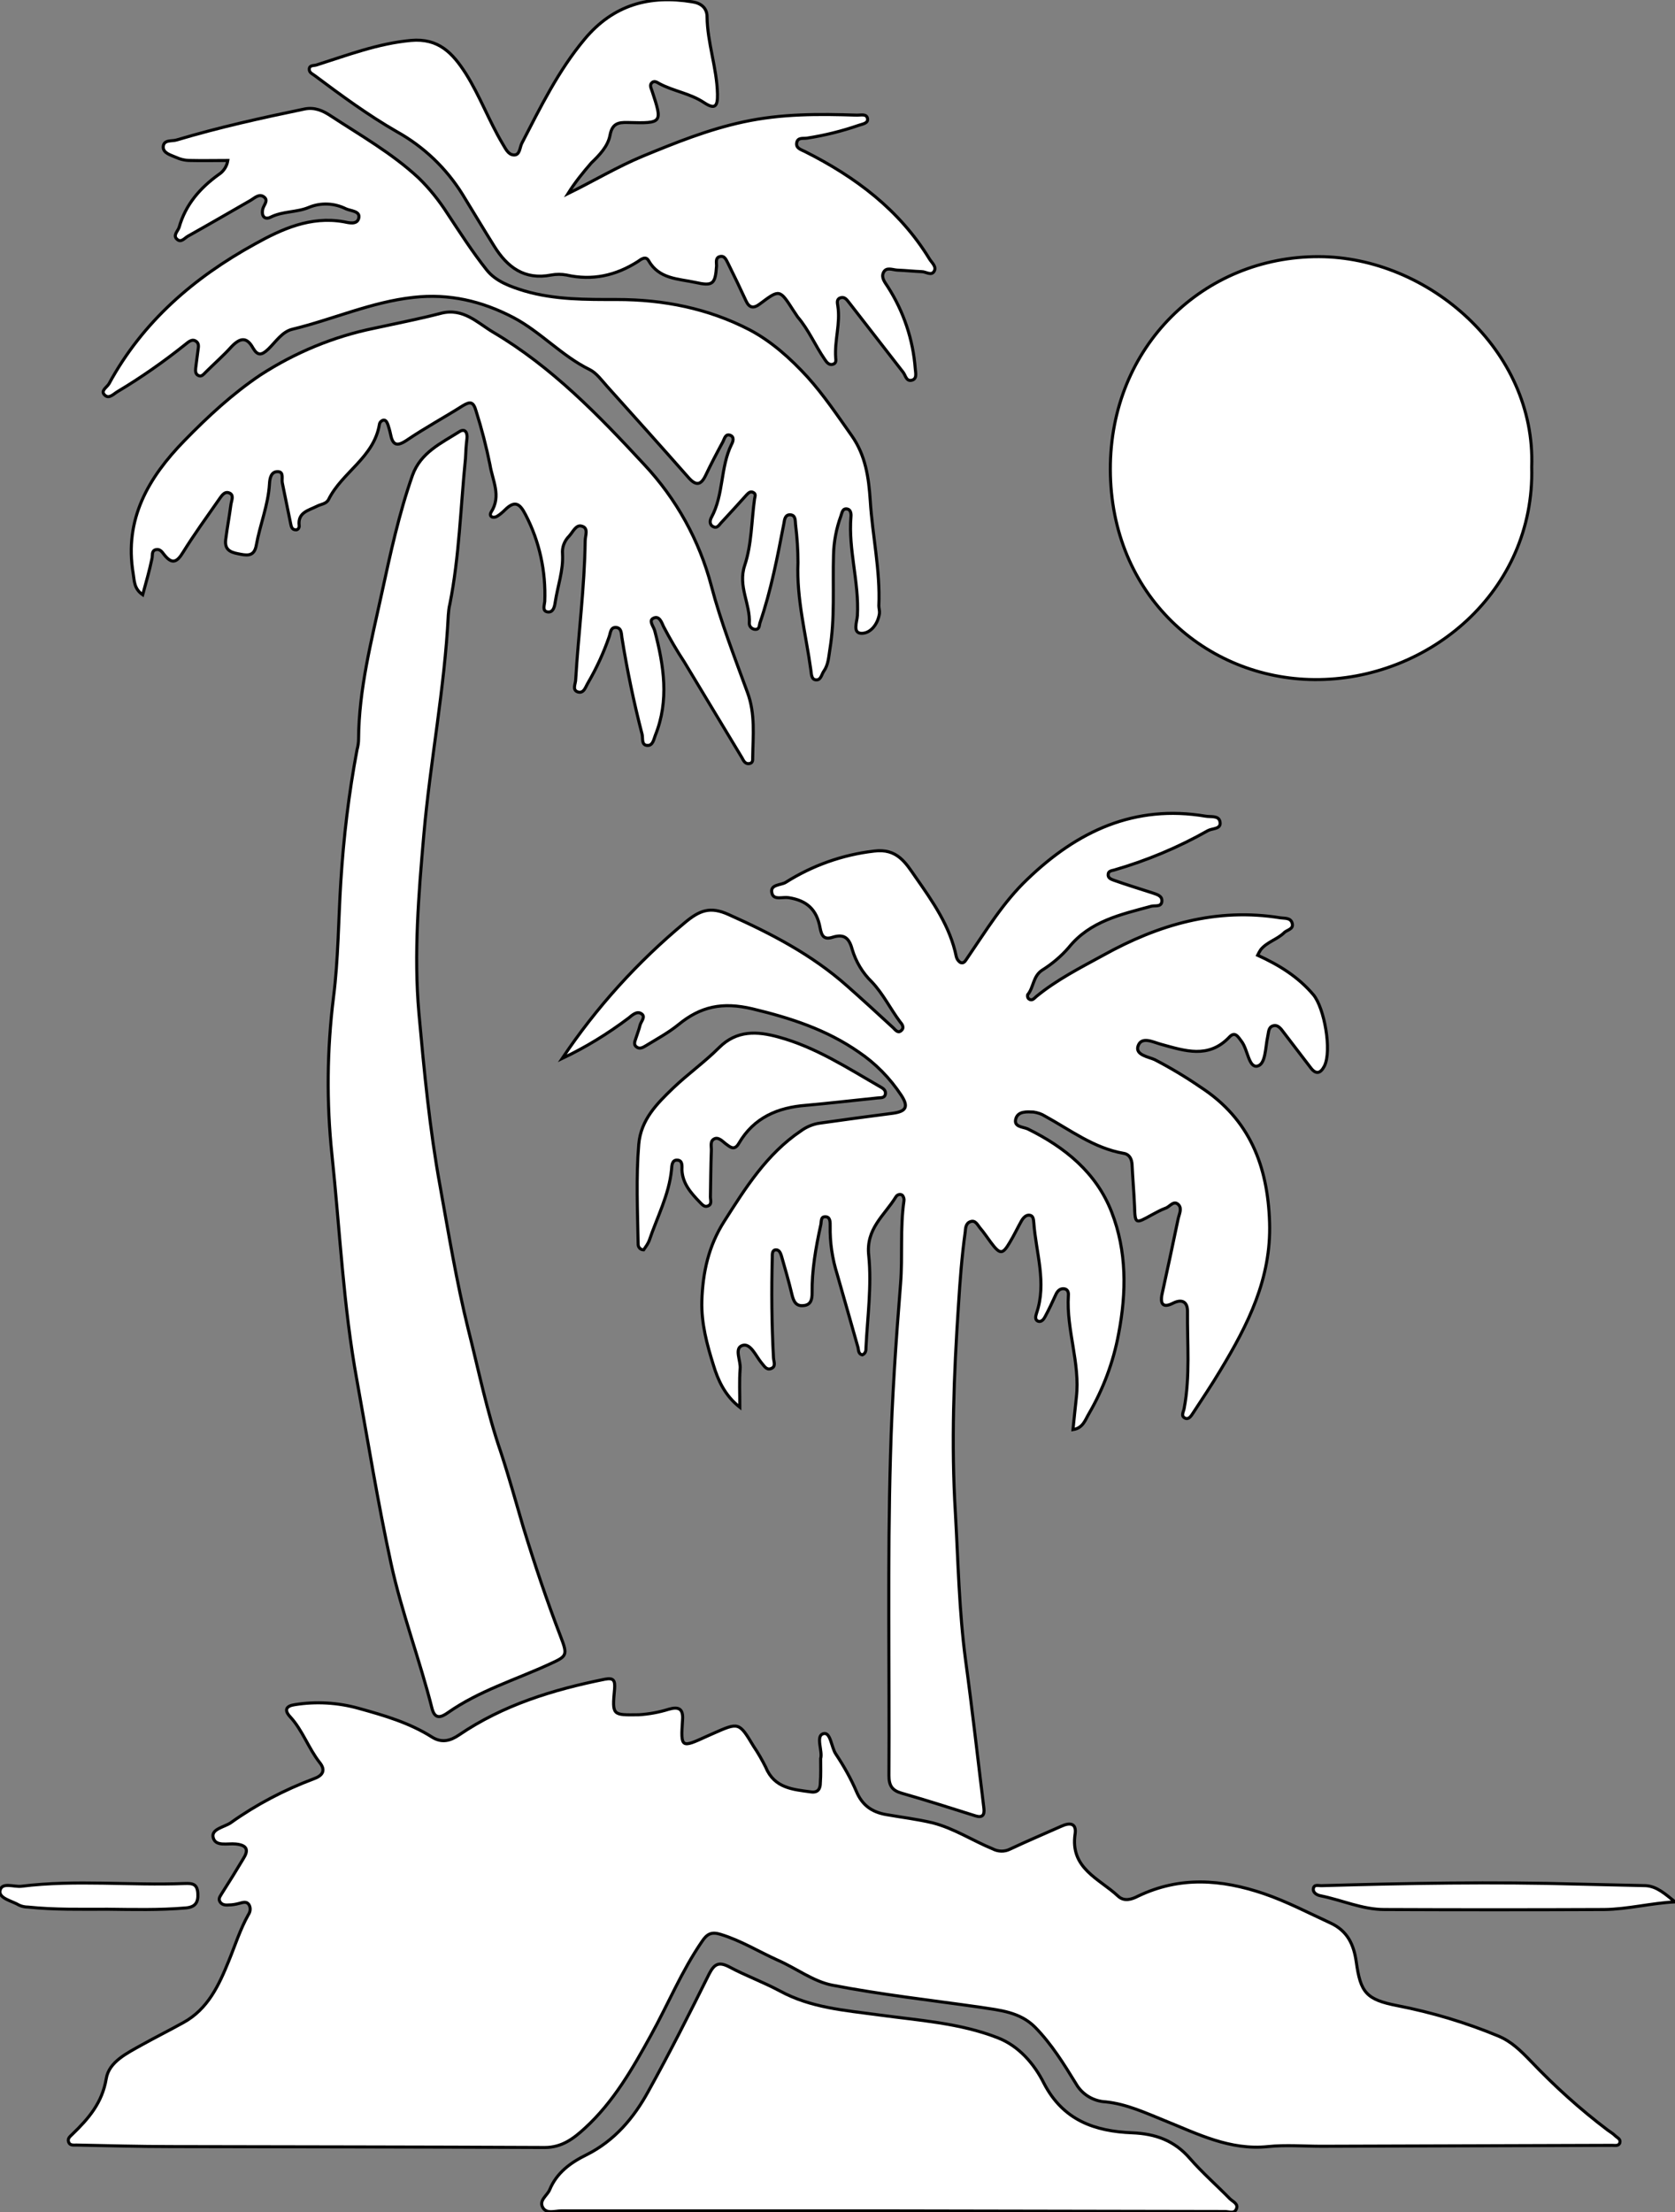 <?xml version="1.0" encoding="utf-8"?>
<!-- Generator: Adobe Illustrator 24.1.0, SVG Export Plug-In . SVG Version: 6.00 Build 0)  -->
<svg version="1.1" id="图层_1" xmlns="http://www.w3.org/2000/svg" xmlns:xlink="http://www.w3.org/1999/xlink" x="0px" y="0px"
	 viewBox="0 0 547 722.3" style="enable-background:new 0 0 547 722.3;" xml:space="preserve">
<rect x="0" y="0" width="547" height="722.3" fill="#808080" stroke="none"/>
<style type="text/css">
	.st0{fill:#FFFFFF;stroke:#000000;stroke-miterlimit:10;}
</style>
<path id="X1100AAM2Gra6OT6" class="st0" d="M268,574.2c0.7-2.4-1.7-7.3,0.8-8.1s2.6,4.4,4.2,6.7c2.6,3.9,4.9,8,6.7,12.2
	c1.9,4.5,5.1,6.7,9.7,7.5c5.1,0.9,10.2,1.5,15.2,2.7c7,1.8,13,5.8,19.6,8.5c1.7,0.9,3.8,1,5.6,0.1c5.5-2.6,11.2-5,16.8-7.5
	c2.8-1.3,5-1,4.5,2.5c-1.7,11.3,7.9,14.6,14,20.3c2,1.9,4.5,1.1,6.6,0c13.6-6.5,27.1-5.5,41-0.8c7.6,2.6,14.6,6.3,21.8,9.6
	c5.6,2.6,7.6,7.1,8.4,12.6c1.4,10.1,3.2,12.4,13.5,14.4c11.3,2.2,22.3,5.5,32.9,9.9c4.3,1.8,7.3,4.8,10.5,8.1
	c7.8,8.2,16.2,15.8,25.2,22.6c0.8,0.6,1.7,1.1,2.4,1.8s1.9,1.1,1.6,2.3s-1.6,0.9-2.5,0.9l-94.9,0.3c-5.8,0-11.7-0.5-17.5,0.1
	c-12.4,1.3-22.9-4.1-33.8-8.5c-6.2-2.5-12.4-5.4-19.2-6.1c-4-0.2-7.7-2.4-9.7-5.9c-4-6.5-8-13-13.4-18.5c-5-5-11.5-5.5-17.9-6.5
	c-16.1-2.3-32.3-4.1-48.3-7.2c-6.2-1.2-11.9-5.6-17.9-8.2c-6.2-2.8-12-6.4-18.6-8.4c-2.9-0.9-4.4-0.2-6.1,2.4
	c-6.6,9.6-11,20.4-16.6,30.5c-6,10.9-12.2,21.8-21.6,30.4c-3.7,3.4-7.5,6.3-13.1,6.3c-40.7-0.2-81.3-0.2-122-0.3
	c-10.3,0-20.6-0.3-30.9-0.5c-1,0-2.2,0.2-2.6-1s0.5-1.8,1.2-2.5c5.3-5.1,9.8-10.3,11.1-18.2c0.9-5.5,6.8-8.3,11.6-11
	c4.5-2.5,9.1-4.8,13.6-7.3c8-4.4,11.6-12.2,14.8-20.1c2.1-5.1,3.7-10.3,6.4-15.1c0.7-1,0.8-2.3,0.2-3.3c-0.8-1.2-2-0.7-3.2-0.4
	c-1.1,0.3-2.3,0.5-3.4,0.5c-1.2,0.1-2.4,0-3-1.3c-0.4-1,0.4-1.8,0.9-2.7c2.3-3.6,4.6-7.3,6.8-11c1.8-2.8,1.5-4.5-2.4-4.9
	c-2.6-0.3-6.7,1-7.4-2.2c-0.6-2.7,3.6-3.3,5.7-4.7c8.4-6,17.6-10.8,27.2-14.4c2.8-1,4-2.7,1.9-5.3c-3.7-4.7-5.6-10.6-9.7-15
	c-2-2.2-1.2-3.5,1.6-3.9c6.9-1.1,14-0.7,20.8,1.2c8.3,2.3,16.6,4.7,24,9.4c3.2,2,6,1.2,8.8-0.7c14.4-9.8,30.7-14.8,47.6-18.2
	c3-0.6,3.4,0.5,3.2,3.2c-0.8,8.7-0.7,8.5,7.9,8.4c3.3-0.2,6.6-0.8,9.8-1.8c3.1-0.9,4.8-0.3,4.5,3.5c-0.6,9.2-0.5,9.2,8,5.3
	c0.6-0.3,1.2-0.5,1.8-0.8c8.6-3.8,8.6-3.9,13.4,4.1c1.5,2.2,2.8,4.5,4,6.9c2.8,6.8,8.9,7.2,14.8,8c2.3,0.3,3-1.1,3-3
	C268.1,579.5,268,577.2,268,574.2z"/>
<path id="X81B540M2Gra5OT4" class="st0" d="M183.6,345.6c11.1-16.6,24.6-31.5,40-44.3c4.9-4.1,8.3-5.4,14.3-2.7
	c13.9,6.2,27.2,13.1,38.7,23.3c5.1,4.5,10.1,9.1,15.1,13.7c0.7,0.7,1.5,1.8,2.5,1c1.3-1,0.4-2.2-0.3-3c-3.2-4.3-5.5-9.1-9.2-13
	c-3-2.9-5.2-6.6-6.4-10.6c-1-3.8-2.7-5.1-6.3-4c-3,1-3.7-0.5-4.2-3.1c-1.1-6-4.4-8.9-10.3-9.8c-1.9-0.3-4.8,0.9-5.4-1.4
	c-0.8-3,2.9-2.6,4.5-3.6c8.7-5.5,18.5-9,28.8-10.2c7.6-1,10.4,3.9,13.6,8.5c5.6,8,11.3,16.1,13.3,26c0.2,0.8,0.7,1.5,1.4,1.9
	c1.2,0.4,1.6-0.7,2.2-1.5c6.1-8.9,11.7-18.2,19.6-25.7c16.3-15.7,35-24.5,58.2-20.6c1.7,0.3,4.3-0.3,4.7,1.8
	c0.5,2.5-2.4,2.1-3.9,2.9c-9.7,5.5-20,9.8-30.7,12.9c-0.8,0.2-1.8,0.3-1.9,1.3c-0.2,1.3,1,1.7,1.8,2c4.2,1.5,8.5,2.8,12.8,4.2
	c1.4,0.5,3.2,0.9,2.9,2.9c-0.3,1.7-2.2,1.1-3.4,1.4c-9.9,2.7-20,4.8-27,13.5c-2.5,2.9-5.5,5.4-8.7,7.4c-3,2-2.7,5.6-4.7,8
	c-0.1,0.5,0,1,0.3,1.3c1.1,0.9,1.8-0.1,2.5-0.7c6.7-5.5,14.4-9.4,21.9-13.5c18-10,37-15.6,57.9-12.2c1.4,0.2,3.3-0.1,3.8,1.8
	c0.5,2-1.8,2.1-2.7,3.1c-2.3,2.2-5.6,3-7.6,5.5c-0.4,0.6-0.7,1.2-1,1.8c7,3.2,13.2,7,18.2,12.9c3.6,4.3,6.1,18.3,3.6,23.3
	c-1.3,2.5-2.8,2.8-4.5,0.5c-2.9-3.8-5.9-7.7-8.8-11.5c-0.9-1.2-1.9-2.7-3.6-2.1c-1.4,0.5-1.3,2.1-1.6,3.4c-0.8,3.5-0.6,9.1-3.4,9.7
	s-3.1-5.3-5.1-8c-1.2-1.6-2.2-3.5-4.1-1.4c-6.8,7.1-14.5,4.4-22.2,2.3c-2.6-0.7-6.3-2.7-7.5,0.4s3.5,3.7,5.4,4.6
	c5.2,2.7,10.2,5.7,15,9c16,10.4,21.9,25.7,22.5,44.1s-7.1,33.5-16.1,48.4c-2.8,4.7-5.9,9.3-8.9,13.9c-0.6,0.9-1.4,2.3-2.7,1.6
	s-0.4-2-0.2-3.1c2-10.5,1-21.2,1.1-31.8c0-2.9-1.7-4.1-4.7-2.6c-3.3,1.7-4.3,0.3-3.6-3c1.8-8.1,3.5-16.2,5.2-24.3
	c0.3-1.6,1.4-3.5,0.2-4.8c-1.6-1.7-2.9,0.7-4.3,1.1c-1.6,0.6-3,1.4-4.5,2.2c-5.4,3-5.4,3-5.6-3c-0.2-4.5-0.6-9-0.8-13.4
	c-0.1-1.9-0.9-3.4-2.7-3.7c-9.8-1.7-17.4-7.6-25.8-12.2c-1.1-0.7-2.4-1.1-3.7-1.3c-2.1-0.1-4.9-0.3-5.7,2c-1,2.9,2.2,2.8,3.8,3.5
	c12.2,6,22.4,14.3,27.4,27.1s4.9,26.3,2.3,39.8c-1.7,9.2-5,18-9.7,26.1c-1.2,2-1.9,4.7-5.2,5.2c0.4-3.7,0.7-7.1,1.1-10.5
	c1.3-11.2-3.3-22-2.6-33.3c0.1-1-0.2-2.1-1.5-2.2s-2.1,0.8-2.6,1.9c-1.1,2.4-2.2,4.8-3.5,7.2c-0.4,0.8-1.2,1.9-2.3,1.5
	s-0.8-1.7-0.5-2.6c3.4-10-0.2-19.8-0.9-29.6c-0.1-0.9-0.1-2.2-1.3-2.4s-2.1,0.8-2.7,1.8c-1.3,2.3-2.4,4.7-3.8,7
	c-2.4,4.1-3.2,4.1-6.2,0.1c-1.2-1.6-2.3-3.3-3.6-4.8c-0.8-1-1.5-2.6-3.1-2c-1.5,0.5-1.6,2.1-1.7,3.4c-1.1,7.9-1.7,15.9-2.2,23.9
	c-1.5,22.6-2.4,45.3-1,67.9c0.9,15.9,1.2,31.9,3.3,47.8c2.2,16.1,4,32.3,6,48.5c0.3,2.4-0.6,3.2-2.8,2.5c-8-2.5-16-5.1-24.1-7.4
	c-3.1-0.9-4.1-2.5-4.1-5.7c0.2-34.8-0.5-69.7,0.5-104.5c0.5-18.7,1.8-37.5,3.3-56.2c0.7-9-0.2-18,1.1-27c0.1-0.6-0.1-1.3-0.5-1.8
	c-0.6-0.5-1.5-0.3-2,0.3c-0.1,0.1-0.1,0.2-0.2,0.3c-3.7,6-9.8,10.3-8.8,19.1c1,9.8-0.4,19.9-0.9,29.9c0,0.9,0,2-1.2,2.5
	c-1.3-0.3-1.2-1.5-1.4-2.4c-2.3-8-4.5-16-6.8-23.9c-1.6-5.1-2.4-10.4-2.3-15.8c0-1.2,0.1-3.1-1.7-3c-1.5,0-1.1,1.8-1.4,2.8
	c-1.6,7.3-2.9,14.7-2.8,22.2c0,2-0.4,3.8-2.8,4c-2.6,0.3-3.3-1.6-3.8-3.7c-1-4.2-2.2-8.3-3.4-12.5c-0.3-0.9-0.7-2.1-1.9-2
	s-1.1,1.5-1.1,2.4c-0.3,11-0.2,22,0.4,32.9c0.1,1.3,0.9,2.9-0.9,3.5c-1.5,0.5-2.2-1-3.1-2c-1.8-2.2-3.5-6.4-6.1-5.6
	c-2.9,0.9-0.5,5-0.8,7.7c-0.3,3.9-0.1,7.8-0.1,12.5c-5-3.9-7.2-9.1-8.6-13.7c-2.1-6.7-4-13.6-3.8-21c0.3-9.4,2.2-18,7.3-26
	c7-11,13.9-22,25-29.5c1.9-1.4,4.1-2.3,6.4-2.6c7.9-1.1,15.8-2.2,23.7-3.2c4.3-0.6,5.2-2.1,2.7-5.9c-3.7-5.6-8.4-10.4-13.9-14.1
	c-10.5-7.3-22.2-11.1-34.7-14.1c-9.8-2.3-16.9-0.8-24.2,5.2c-3.2,2.6-6.9,4.6-10.5,6.8c-1,0.6-2.1,1.3-3.2,0.4s-0.3-2.1,0-3.2
	c0.4-1.3,0.9-2.5,1.2-3.8s2.1-2.9,0.3-3.9c-1.4-0.8-2.9,0.6-4,1.5C198.4,337.6,191.2,342,183.6,345.6z"/>
<path id="XF9D886M2Gra4OT15" class="st0" d="M500.2,152.5c1.1,40.6-33.7,69.7-71,69.4c-35.4-0.3-66.5-27.5-66.6-68.6
	c-0.1-40.2,30.5-69.6,68.1-69.5C466.3,83.9,501.6,114.2,500.2,152.5z"/>
<path id="X038203M2Gra6Co14" class="st0" d="M152,149.8c-1.6,15.9-2,31.9-5.1,47.5c-0.3,1.1-0.4,2.3-0.5,3.5
	c-1.2,24.1-5.9,47.8-8,71.8c-1.7,19.5-3.3,38.9-1.6,58.2c1.7,18.8,3.5,37.8,6.9,56.4c2.8,15.6,5.4,31.4,9.2,46.8
	c3.4,13.4,6.1,26.9,10.6,40c2.7,8.2,5,16.5,7.4,24.7c3.7,12.1,7.7,24,12.2,35.7c2.4,6.2,2,6.4-3.7,9c-11.1,5.1-23,8.7-33.1,15.8
	c-2,1.4-4.2,2.5-5.2-1.3c-4-15.9-9.9-31.3-13.4-47.4c-4.3-19.8-7.5-39.7-11.1-59.6c-4.5-24.5-5.6-49.3-8.2-73.9
	c-1.8-17.1-1.6-34.3,0.5-51.3c1.6-12.5,1.6-25.2,2.4-37.8c0.9-14.4,2.6-28.8,5.3-43.1c0.3-1.1,0.5-2.3,0.5-3.5
	c0.1-16.3,4.2-32,7.6-47.7c2.8-12.9,5.6-25.9,10-38.4c2.7-7.5,9.4-10.5,15.4-14.3c1.8-1.1,2.6,0.4,2.4,2.3
	C152.2,145.5,152.1,147.6,152,149.8z"/>
<path id="X81B540M2Gra7OT4_2_" class="st0" d="M74.4,52.4c-4.4,0-8.4,0.1-12.3,0c-1.7,0-3.3-0.4-4.8-1.1c-1.6-0.7-4-1.3-4-3.3
	c0.1-2.5,2.8-1.8,4.4-2.3c13.7-4.1,27.7-7.2,41.7-10.1c3.4-0.7,6.1,0.6,8.4,2.1c9.9,6.5,20.2,12.3,28.9,20.4
	c3.6,3.5,6.7,7.4,9.4,11.6c4.1,6.2,8.2,12.6,12.8,18.4c3,3.8,7.8,5.5,12.4,6.9c9.9,2.9,20,2.8,30.2,2.8c15.2,0,29.8,2.9,43.3,9.9
	c7.2,3.8,13.4,9.4,18.9,15.4c5.4,6,9.8,12.6,14.4,19.1s5.6,13.8,6.1,21.3c0.7,11.4,3.3,22.7,2.8,34.3c0,0.8,0.3,1.7,0.2,2.5
	c-0.5,3.5-2.9,6.5-5.8,6.5c-3.1,0-1.5-3.8-1.4-5.8c0.6-10.9-3-21.4-2.1-32.3c0.1-1-0.1-2.3-1.2-2.5c-1.6-0.3-1.7,1.2-2.1,2.3
	c-1.5,4.1-2.3,8.4-2.4,12.7c-0.3,10.3,0.5,20.6-1.2,30.9c-0.4,2.5-0.5,5-2,7.1c-0.7,1-0.9,2.9-2.5,2.8s-1.5-2-1.7-3.2
	c-1.6-11.7-4.7-23.1-4.2-35.1c0-4.2-0.3-8.3-0.8-12.5c-0.1-1.3,0-3-1.7-3.1s-1.9,1.5-2.1,2.8c-2.1,10.9-4.2,21.9-7.8,32.4
	c-0.3,0.9-0.1,2.2-1.5,2.2c-1.1,0-2-0.9-2-1.9c0.4-6.4-3.8-12.1-1.5-19s2.2-14.4,3.2-21.6c0.1-0.8,0.6-1.7-0.4-2.2
	c-1-0.5-1.6,0.2-2.2,0.8c-2.8,3.1-5.6,6.2-8.4,9.2c-0.6,0.7-1.3,1.8-2.4,1.2c-1.4-0.6-1.2-2.1-0.7-3c4.1-7.5,2.9-16.4,6.6-23.9
	c0.5-0.9,1-2.5-0.5-3c-1.5-0.5-1.8,1.1-2.3,2.1c-2,3.7-3.9,7.3-5.7,11.1c-1.5,3.1-3.1,3.4-5.5,0.7c-8.8-10-17.7-19.9-26.6-29.8
	c-1.8-2-3.5-4.4-5.7-5.5c-9.2-4.5-16.1-12.4-25.1-17.1c-10.2-5.3-20.8-7.8-32.5-6.5c-13.7,1.5-26.3,7.2-39.5,10.4
	c-3.4,0.8-5.5,4.2-7.9,6.5c-2.2,2.1-3.5,2.2-5-0.4c-2.1-3.8-4.3-3.2-7-0.4c-2.6,2.9-5.7,5.6-8.5,8.4c-0.6,0.6-1.2,1.4-2.1,1.1
	c-1.2-0.4-1.2-1.5-1.1-2.5c0.2-1.8,0.5-3.6,0.7-5.4c0.1-1.1,0.6-2.5-0.5-3.3c-1.3-1-2.5,0.1-3.5,0.9c-7,5.6-14.4,10.8-22.1,15.4
	c-1.4,0.8-2.9,2.6-4.3,1.2c-1.5-1.4,0.7-2.5,1.4-3.7c11-20.3,27.8-34.7,47.6-45.6c8.8-4.9,18.2-9.2,29-7.3c1.6,0.3,4.6,1.2,5-1.4
	c0.3-2.1-2.6-2.1-4.2-2.8c-3.8-1.9-8.2-2.1-12.1-0.5c-4,1.7-8.5,1.2-12.5,3.2c-2,1-3.1-0.4-2.6-2.6c0.3-1.4,2-2.8,0.4-4
	s-3.1,0.4-4.5,1.2c-6.8,3.9-13.5,7.8-20.3,11.6c-1.1,0.6-2.2,2.2-3.5,1.1c-1.6-1.3,0.2-2.7,0.6-4c2.1-7.4,6.8-12.8,12.9-17.2
	C73,56,74.1,54.3,74.4,52.4z"/>
<path id="X1100AAM2Gra7OT6" class="st0" d="M290.7,721.9c-35.8,0-71.6,0-107.5,0c-2,0-4.8,1.1-6-1.2s1.5-3.8,2.3-5.7
	c2.3-5.6,6.9-8.9,12-11.4c9.2-4.6,15.5-12.1,20.2-20.7c7-12.6,13.5-25.5,19.9-38.4c1.7-3.3,3.2-4,6.5-2.3c5.4,2.9,11.2,5,16.6,7.9
	c10.1,5.5,21.2,6.3,32.2,7.8c13.1,1.8,26.5,2.6,39,7.5c6.9,2.7,11.9,8.6,15,14.8c6.3,12.2,16.7,15.7,28.8,16.2
	c7.6,0.3,13.8,2.5,18.9,8.4c4,4.6,8.7,8.7,13,13.1c1,1,3,1.7,2.1,3.5c-0.7,1.5-2.4,0.7-3.7,0.7C363.7,722,327.2,722,290.7,721.9
	L290.7,721.9z"/>
<path id="X81B540M2Gra7OT4_1_" class="st0" d="M185.5,63.2c8.2-4,16-8.7,24.4-12.2c10.7-4.4,21.3-8.7,32.9-11.2
	c12.5-2.7,24.7-2.6,37.1-2.2c1.3,0,3.1-0.5,3.4,1.1s-1.7,1.8-2.8,2.2c-5.5,1.9-11.1,3.3-16.9,4.2c-1.3,0.2-3-0.3-3.4,1.4
	c-0.4,1.9,1.3,2.3,2.7,3c16.5,8.3,30.8,19,40.6,35c0.7,1.2,2.4,2.5,1.6,4c-0.9,1.7-2.7,0.2-4.1,0.2c-2.6-0.1-5.3-0.4-8-0.5
	c-1.6-0.1-3.6-1.1-4.5,0.8c-0.8,1.7,0.5,3.2,1.4,4.6c5.2,8.1,8.3,17.3,9,26.9c0.1,1.3,0.7,3.4-1.4,3.7c-1.6,0.2-1.8-1.7-2.6-2.7
	c-5.9-7.6-11.8-15.2-17.7-22.8c-0.7-0.9-1.5-2-2.9-1.4c-1.2,0.5-0.8,1.8-0.7,2.6c0.9,5.7-1.1,11.2-0.7,16.9c0.1,0.8,0.2,1.8-0.8,2.1
	c-1.4,0.5-2.2-0.7-2.8-1.6c-3.1-4.5-5.2-9.6-8.8-13.8c-0.5-0.7-0.9-1.4-1.4-2.1c-4.5-7-4.5-7-10.9-2.2c-2.1,1.6-3.5,1.4-4.6-1
	c-1.9-4.1-3.8-8.1-5.8-12.1c-0.6-1.1-1.1-2.8-2.8-2.3c-1.4,0.4-1,1.9-1,3c-0.4,6-1.2,6.7-7,5.4c-5.6-1.2-11.8-1.1-15.2-7.1
	c-0.9-1.6-2.4-0.5-3.5,0.3c-7.2,4.6-14.9,6.3-23.3,4.4c-1.6-0.3-3.4-0.3-5,0c-8.7,1.7-14.3-2.5-18.6-9.4c-3.5-5.6-6.9-11.3-10.4-17
	c-5.3-8.5-12.6-15.5-21.4-20.4c-9.4-5.4-18.1-11.8-26.8-18.3c-0.8-0.6-1.9-1-1.8-2.2c0.1-1.3,1.5-1,2.4-1.3c10.1-3.2,20-7,30.8-8
	c9-0.8,13.6,4.1,17.9,10.8c4.6,7.3,7.6,15.5,12,22.9c1,1.6,1.8,3.6,3.7,3.7c2,0.1,1.9-2.4,2.6-3.8c6.1-11.8,11.9-23.7,20.5-34
	c9.4-11.3,21.3-14.5,35.2-12.2c2.7,0.4,4.8,1.9,4.8,4.9c0.1,8.5,3.2,16.6,3.4,25.2c0.1,4.2-0.9,5.1-4.4,2.8c-4.5-3-9.9-3.7-14.6-6.2
	c-0.7-0.4-1.5-1-2.3-0.4c-1,0.8-0.4,1.8-0.1,2.7c3.5,10.6,3.5,10.7-7.9,10.4c-3.2-0.1-5.1,0.4-5.8,4.2c-0.7,3.6-3.4,6.4-6.1,9
	C190.5,56.2,187.8,59.5,185.5,63.2z"/>
<path id="X81B540M2Gra7OT4" class="st0" d="M46.6,194.2c-2.9-2-2.7-4.6-3.1-6.9c-3-17.8,5-31.4,16.7-43.4
	c7.7-7.9,15.8-15.4,24.9-21.5c11.3-7.3,23.8-12.5,37-15.2c7.3-1.6,14.6-3,21.9-4.9s12,3.2,17.1,6.2c19.1,11.3,34.4,27.1,49.3,43.2
	c10.5,11.2,18,24.8,21.9,39.6c3.1,11.8,7.6,23.3,11.8,34.8c2.6,7,1.8,14.1,1.7,21.2c0,0.8,0.1,1.8-1,2c-1.5,0.3-2-1-2.5-1.9
	c-6.3-10.4-12.5-20.8-18.8-31.2c-2.5-3.8-4.7-7.6-6.8-11.6c-0.6-1.3-1.4-3.8-3.4-2.7c-1.5,0.8,0.1,2.6,0.5,4
	c3,11.4,4.8,22.8,0.2,34.2c-0.5,1.3-0.8,3.4-2.6,3.3c-2-0.1-1.4-2.3-1.7-3.6c-2.7-10.4-4.9-21-6.6-31.6c-0.2-1.3-0.1-3-1.7-3.3
	c-2.1-0.3-2,1.8-2.5,3.1c-1.8,5.2-4.1,10.2-6.9,15c-0.8,1.3-1.3,3.6-3.4,2.9c-1.8-0.7-0.6-2.7-0.6-4c0.9-15.1,2.9-30.1,3.1-45.3
	c0-1.7,1.2-4.2-1.1-4.8c-1.9-0.6-2.9,1.9-4.1,3.2c-1.6,1.6-2.4,3.7-2.2,5.9c0.3,5.4-1.6,10.5-2.4,15.8c-0.2,1.5-0.7,3.4-2.5,3.1
	s-1-2.2-0.9-3.4c0.4-9.8-1.7-19.6-6.3-28.4c-1.9-3.7-3.5-4.6-6.6-1.6c-0.8,0.8-1.7,1.6-2.7,2.2c-1.5,0.8-2.7-0.1-1.9-1.4
	c3.4-5.3,0.4-10.4-0.4-15.5c-1.2-5.9-2.7-11.7-4.5-17.4c-0.9-3.2-1.9-3.3-4.4-1.8c-6,3.8-12.3,7.2-18.2,11.2
	c-3.4,2.3-4.7,1.6-5.4-2.1c-0.2-1-0.5-1.9-0.8-2.9c-0.3-0.8-0.7-1.7-1.6-1.5c-0.6,0.2-1.1,0.7-1.2,1.4
	c-1.8,10.8-12.2,15.6-16.6,24.5c-0.8,1.5-2.5,1.5-3.8,2.2c-2.8,1.4-6.3,2-5.8,6.3c0.1,0.6-0.3,1.3-0.9,1.4c-0.1,0-0.1,0-0.2,0
	c-1.3,0-1.5-1.1-1.7-2.1c-0.9-4.4-1.8-8.8-2.7-13.2c-0.3-1.3,0.6-3.6-1.4-3.7c-2.3-0.1-2.7,2.2-2.8,4c-0.4,6.9-3.1,13.3-4.3,20
	c-0.6,3.3-2.4,3.5-5,3c-2.6-0.5-5.5-0.9-5-4.8c0.5-3.9,1.2-7.6,1.7-11.4c0.2-1.4,1.2-3.3-0.7-3.9c-1.6-0.5-2.5,1.3-3.4,2.5
	c-3.9,5.6-7.9,11.1-11.5,16.9c-2,3.3-3.6,4.1-6.2,0.8c-0.7-0.9-1.4-2-2.8-1.6s-0.9,1.9-1.2,3C48.8,186.4,47.7,190.1,46.6,194.2z"/>
<path id="X81B540M2Gra8OT4" class="st0" d="M210.2,408.1c-1,0-1.8-0.8-1.8-1.8c0-0.1,0-0.1,0-0.2c-0.2-10.8-0.7-21.6,0.2-32.5
	c0.7-8,5.9-13.2,11.2-18.3c4.8-4.6,10.3-8.5,15-13.2c5.8-5.8,12.5-5.4,19.4-3.5c12.2,3.3,22.7,10.2,33.5,16.4
	c0.9,0.5,1.7,1.2,1.4,2.4s-1.6,1-2.5,1.1c-7.8,0.8-15.5,1.7-23.3,2.4c-9.3,0.7-17.1,4-22,12.4c-1.5,2.6-2.9,1.2-4.4,0.1
	c-1-0.8-2.2-2.1-3.5-1.6c-1.7,0.7-1,2.6-1.1,4c-0.2,5-0.2,10-0.3,15c0,1.1,0.6,2.5-0.9,3c-1.1,0.4-1.8-0.5-2.5-1.2
	c-2.9-3-5.7-6.1-5.9-10.6c0-1.2,0.3-3.1-1.5-3.2s-1.8,1.8-1.9,3.1c-0.8,8.2-4.7,15.5-7.3,23.2C211.6,406.1,210.9,407.1,210.2,408.1z
	"/>
<path id="XFF0007M2Gra7OT3_1_" class="st0" d="M547,621c-7.8,0.4-15.4,2.4-23.1,2.5c-23.9,0.1-47.9,0.1-71.8,0
	c-7.2,0-13.9-3.1-20.9-4.5c-1.1-0.2-2.5-1-2.3-2.3c0.2-1.6,1.8-0.9,2.9-1c27.9-0.8,55.8-1.3,83.7-0.5c7.3,0.2,14.6,0.3,21.9,0.5
	C541.1,615.9,543.9,618.5,547,621z"/>
<path id="XFF0007M2Gra7OT3" class="st0" d="M35.1,623.4c-8.6,0-17.3,0.2-25.9-0.7c-1,0-2-0.2-2.9-0.6c-2.3-1.4-6.7-2.2-6.3-4.7
	c0.5-3,4.5-1.2,7-1.5c17.7-2.2,35.6-0.2,53.3-0.9c2.7-0.1,4.1,0.2,4.3,3.2c0.2,3.1-0.9,4.6-4.2,4.8C52,623.7,43.5,623.5,35.1,623.4z
	"/>
</svg>
